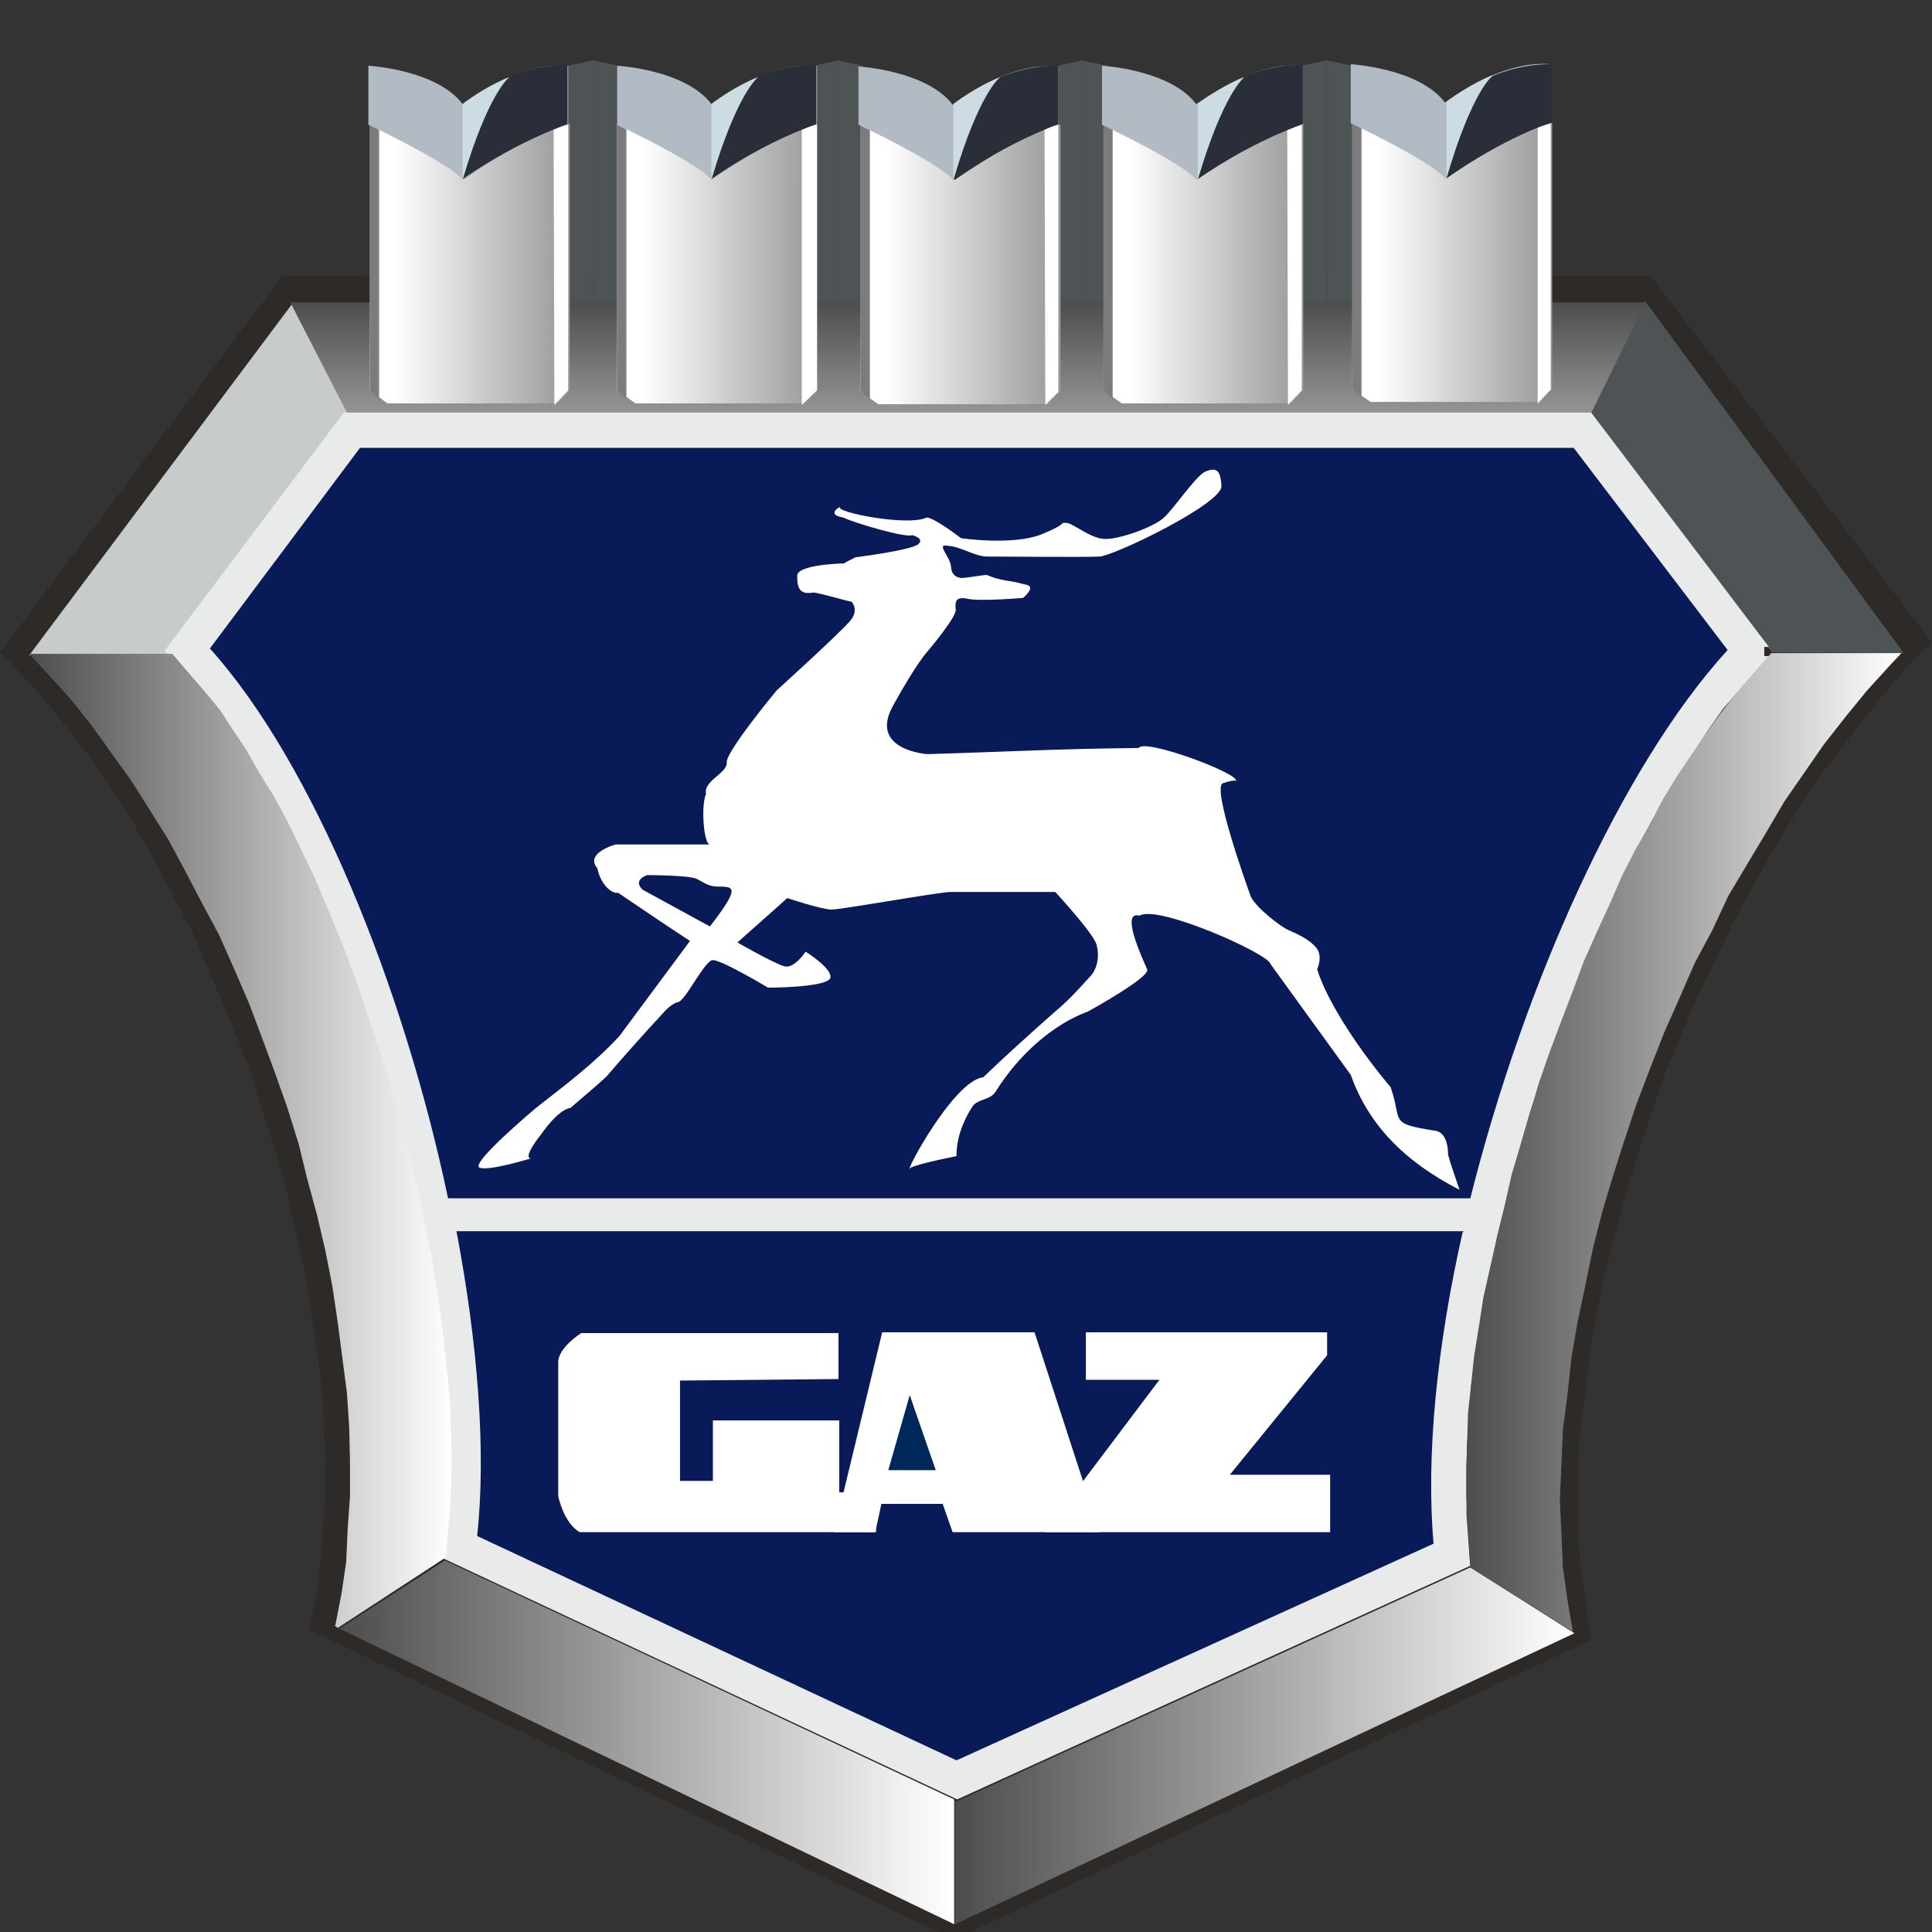 <svg width="64" height="64" viewBox="0 0 64 64" fill="none" xmlns="http://www.w3.org/2000/svg">
<rect x="0" y="0" width="64" height="64" fill="#333333" stroke="none"/>
<g clip-path="url(#clip0_11467_10858)">
<path d="M9.36 9.129H54.665L64 21.279L63.797 21.483L63.061 22.218L62.351 23.055L61.666 23.918L60.981 24.805L60.297 25.719L59.637 26.708L59.003 27.697L58.419 28.737L57.81 29.803L57.252 30.893L56.72 32.01L56.162 33.151L55.68 34.318L55.198 35.459L54.792 36.626L54.386 37.819L54.006 39.036L53.676 40.228L53.346 41.421L53.067 42.613L52.839 43.805L52.636 45.023L52.509 46.19L52.357 47.331L52.281 48.498V49.639V50.755L52.357 51.846L52.509 52.912L52.661 53.977L52.737 54.307L31.607 64.251L10.223 53.977L10.299 53.698L10.502 52.683L10.629 51.669L10.705 50.603L10.781 49.487V48.371L10.73 47.28L10.679 46.113L10.527 44.947L10.35 43.78L10.197 42.613L9.944 41.446L9.665 40.254L9.411 39.087L9.056 37.895L8.675 36.728L8.32 35.561L7.864 34.394L7.407 33.278L6.925 32.162L6.468 31.071L5.91 30.006L5.352 28.94L4.794 27.926L4.211 26.911L3.602 25.972L2.943 25.034L2.283 24.171L1.598 23.334L0.913 22.548L0.203 21.787L0 21.609L9.36 9.129Z" fill="#2D2A27"/>
<path d="M19.634 2V12.933L18.797 13.491L18.822 2.178L19.634 2Z" fill="#4E5356"/>
<path d="M20.474 2.178V13.491L19.637 12.933V2L20.474 2.178Z" fill="#4E5356"/>
<path d="M27.751 2V12.933L26.914 13.491L26.939 2.178L27.751 2Z" fill="#4E5356"/>
<path d="M28.591 2.178V13.491L27.754 12.933V2L28.591 2.178Z" fill="#4E5356"/>
<path d="M35.845 2V12.933L35.008 13.491L35.033 2.178L35.845 2Z" fill="#4E5356"/>
<path d="M36.681 2.178V13.491L35.844 12.933V2L36.681 2.178Z" fill="#4E5356"/>
<path d="M43.96 2V12.933L43.098 13.491L43.123 2.178L43.96 2Z" fill="#4E5356"/>
<path d="M44.798 2.178V13.491L43.961 12.933V2L44.798 2.178Z" fill="#4E5356"/>
<path d="M0.965 21.71L9.716 10.016L11.568 13.643H11.517L5.505 21.71H0.965Z" fill="#C7CBCC"/>
<path d="M31.608 63.742L11.238 53.951L14.739 51.693L31.608 59.608V63.742Z" fill="url(#paint0_linear_11467_10858)"/>
<path d="M52.154 54.103L31.633 63.743V59.633L31.658 59.684L48.705 51.922L52.154 54.103Z" fill="url(#paint1_linear_11467_10858)"/>
<path d="M54.489 9.965L63.062 21.634L58.699 21.608L52.637 13.643L54.489 9.965Z" fill="#4E5356"/>
<path d="M54.516 10.016L52.614 13.871H11.596L9.617 10.016H54.516Z" fill="url(#paint2_linear_11467_10858)"/>
<path d="M11.389 13.668H52.711L58.596 21.43H58.444V21.735H58.596L57.607 22.876L57.074 23.485L56.592 24.17L56.136 24.88L55.654 25.641L55.172 26.427L54.69 27.239L54.233 28.102L53.802 28.989L53.345 29.928L52.914 30.866L52.508 31.831L52.128 32.82L51.747 33.809L51.367 34.798L51.037 35.838L50.682 36.853L50.377 37.919L50.098 38.959L49.845 39.973L49.591 40.988L49.388 42.028L49.185 43.017L49.008 44.007L48.881 44.97L48.729 45.934L48.678 46.873L48.602 47.761L48.576 48.623V49.486L48.602 50.272L48.703 51.87L31.708 59.607L14.611 51.591L14.737 50.018L14.763 49.232V48.42V47.558L14.737 46.67L14.661 45.757L14.56 44.793L14.458 43.829L14.281 42.84L14.129 41.85L13.951 40.81L13.748 39.796L13.494 38.781L13.215 37.741L12.962 36.726L12.683 35.686L12.353 34.672L12.023 33.632L11.693 32.642L11.313 31.678L10.932 30.74L10.527 29.776L10.146 28.863L9.715 27.975L9.283 27.112L8.852 26.275L8.396 25.489L7.964 24.779L7.482 24.068L7.026 23.409L6.569 22.825L5.453 21.557L11.389 13.668Z" fill="#E9EBEB"/>
<path d="M48.453 40.811C47.59 44.616 47.235 48.269 47.489 51.136L31.686 58.314L15.806 50.882C16.11 48.117 15.831 44.515 15.121 40.786H48.478V40.811H48.453ZM11.925 14.836H52.131L57.23 21.533C53.704 25.389 50.457 32.694 48.707 39.695H14.842C13.371 32.694 10.378 25.287 6.953 21.482L11.925 14.836Z" fill="#081A58"/>
<path d="M11.188 53.926L11.086 53.85L11.111 53.825L11.314 52.785L11.467 51.745L11.517 50.654L11.594 49.563V48.422L11.568 47.28L11.492 46.139L11.34 44.972L11.188 43.805L11.01 42.613L10.782 41.446L10.503 40.254L10.173 39.036L9.894 37.895L9.513 36.677L9.108 35.536L8.676 34.369L8.245 33.227L7.763 32.111L7.256 30.97L6.698 29.93L6.14 28.864L5.582 27.824L4.947 26.81L4.339 25.846L3.679 24.932L3.045 24.045L2.36 23.182L1.65 22.396L0.965 21.66H5.708L6.799 22.928L7.281 23.512L7.712 24.172L8.169 24.856L8.6 25.617L9.057 26.353L9.513 27.19L9.919 28.027L10.351 28.915L10.731 29.803L11.137 30.767L11.517 31.731L11.873 32.695L12.202 33.684L12.532 34.699L12.862 35.688L13.166 36.728L13.445 37.743L13.674 38.783L13.927 39.797L14.13 40.812L14.333 41.827L14.485 42.816L14.637 43.805L14.739 44.769L14.84 45.682L14.916 46.596L14.942 47.509L14.967 48.346L14.942 49.183L14.916 49.919L14.764 51.593L11.188 53.926Z" fill="url(#paint3_linear_11467_10858)"/>
<path d="M62.986 21.635L62.606 22.041L61.845 22.878L61.16 23.715L60.424 24.653L59.79 25.567L59.105 26.556L58.496 27.596L57.888 28.611L57.254 29.676L56.721 30.817L56.137 31.908L55.63 33.075L55.123 34.217L54.666 35.383L54.209 36.576L53.804 37.793L53.423 38.986L53.068 40.178L52.764 41.37L52.51 42.613L52.256 43.805L52.053 44.997L51.926 46.19L51.774 47.356L51.724 48.523L51.673 49.69L51.724 50.806L51.774 51.922L51.926 53.013L52.104 54.053L48.705 51.922L48.578 50.198V49.386V48.549L48.603 47.712L48.629 46.824L48.73 45.885L48.832 44.921L48.984 43.983L49.136 42.993L49.364 41.979L49.593 40.964L49.846 39.924L50.075 38.909L50.379 37.895L50.684 36.855L50.988 35.84L51.343 34.825L51.724 33.811L52.104 32.821L52.459 31.858L52.891 30.894L53.322 29.955L53.728 29.017L54.184 28.129L54.666 27.291L55.097 26.454L55.579 25.668L56.061 24.958L56.543 24.247L57.025 23.588L57.507 22.979L58.674 21.635H62.986Z" fill="url(#paint4_linear_11467_10858)"/>
<path d="M21.436 28.989C21.436 28.989 22.831 28.989 23.085 29.116C23.338 29.243 23.465 29.369 23.795 29.369C24.176 29.369 24.328 29.395 24.176 29.724C24.023 30.054 23.516 30.689 23.516 30.689L21.284 29.471C21.03 29.217 21.233 29.065 21.436 28.989ZM37.721 24.778C35.083 24.803 33.333 24.905 30.72 24.981C30.72 24.981 28.767 24.854 29.579 23.383C30.39 21.912 30.745 21.556 30.745 21.556C30.745 21.556 31.709 20.415 31.659 20.187C31.633 19.933 31.659 19.756 32.039 19.832C32.42 19.933 33.891 19.806 33.891 19.806C33.891 19.806 34.322 19.451 34.018 19.375C33.891 19.35 33.637 19.273 33.434 19.248C33.231 19.223 33.054 19.172 33.054 19.172C32.927 19.147 32.775 19.071 32.673 19.045C32.394 19.071 32.166 19.121 31.887 19.147C31.887 19.147 31.532 19.172 31.506 18.791C31.481 18.411 30.974 18.005 31.405 18.081C31.836 18.107 32.293 18.436 32.699 18.436C33.13 18.436 35.946 18.462 36.428 18.436C36.91 18.411 40.486 16.686 40.461 16.103C40.436 15.519 40.258 15.494 39.928 15.621C39.599 15.773 38.863 16.889 38.533 17.168C38.178 17.473 37.062 17.878 36.58 17.853C36.098 17.828 35.54 17.32 35.312 17.32C35.058 17.32 35.438 17.32 34.5 17.701C33.536 18.081 31.836 17.828 31.836 17.828C31.836 17.828 30.948 17.143 30.695 17.143C30.086 17.447 27.625 16.965 27.828 16.788C27.828 16.788 27.346 17.041 27.93 17.143C28.361 17.346 30.035 17.828 30.213 17.726C30.213 17.726 30.644 17.828 30.416 18.03C30.162 18.233 28.336 18.462 28.336 18.462C28.209 18.538 28.057 18.589 27.955 18.665C27.955 18.665 26.357 18.69 26.408 19.096C26.408 19.502 26.509 19.705 26.941 19.629C27.118 19.629 28.133 19.933 28.209 19.933C28.209 19.933 28.462 20.187 28.183 20.542C27.879 20.922 25.723 22.876 25.723 22.876C25.723 22.876 24.023 24.93 24.074 25.26C24.099 25.615 23.288 25.869 23.389 26.3C23.212 26.68 23.313 27.974 23.516 27.974C22.476 27.974 21.436 27.974 20.396 27.974C20.396 27.974 19.356 28.253 19.787 28.761C19.914 29.369 20.32 29.623 20.472 29.572C21.258 30.105 22.045 30.638 22.857 31.17C22.07 32.236 21.309 33.251 20.523 34.316C19.711 35.204 18.696 35.965 17.758 36.7C17.758 36.7 15.576 38.527 15.881 38.679C16.185 38.806 17.58 38.375 17.58 38.375C17.58 38.375 17.276 38.4 17.935 37.563C18.544 36.7 18.899 36.7 18.899 36.7C19.305 36.345 19.711 36.016 20.092 35.66C20.7 34.95 21.36 34.214 21.969 33.555C21.969 33.555 22.222 33.251 22.451 33.2C22.704 33.174 23.338 31.805 23.617 31.805C23.922 31.805 25.444 32.718 25.444 32.718C25.444 32.718 27.321 32.718 27.499 32.413C27.625 32.109 26.687 31.526 26.687 31.526C26.687 31.526 26.306 32.109 25.977 32.008C25.622 31.906 24.429 31.221 24.429 31.221C24.962 30.739 25.52 30.257 26.078 29.75C26.078 29.75 27.22 30.13 27.549 30.13C27.904 30.13 31.101 29.547 31.506 29.547C31.938 29.547 34.956 29.547 34.956 29.547C34.956 29.547 36.225 30.917 36.326 31.297C36.428 31.678 36.352 32.084 36.123 32.337C35.996 32.464 35.514 33.048 34.931 33.529C34.043 34.316 33.282 35.001 32.572 35.686C31.608 35.787 29.959 38.856 30.137 38.73C30.01 38.628 31.684 38.298 31.684 38.298C31.684 37.715 31.887 37.157 32.217 36.65C32.394 36.396 32.8 36.447 32.978 36.168C33.764 34.899 34.931 33.91 36.047 33.504C36.047 33.504 38.127 32.363 38 32.109C37.874 31.805 37.087 30.156 37.747 30.333C38.355 29.953 42.034 31.602 42.084 31.931C42.972 33.149 43.86 34.392 44.748 35.61C45.331 37.258 46.524 38.476 48.35 39.415C48.223 39.034 48.071 38.628 47.969 38.248C47.969 38.248 47.995 37.538 47.564 37.461C45.965 37.208 46.473 37.182 46.067 36.016C45.103 34.874 43.987 33.251 43.632 32.109C43.632 32.109 43.835 31.678 43.606 31.399C43.353 31.094 42.922 30.917 42.693 30.815C42.44 30.714 41.552 30.029 41.425 29.674C41.298 29.319 40.131 26.072 40.512 25.945C40.892 25.818 40.943 25.869 40.943 25.869C41.044 25.615 37.899 24.448 37.721 24.778Z" fill="white"/>
<path d="M38.914 17.118L38.939 17.093C39.193 16.661 40.309 15.951 40.258 16.027V15.951V15.875V15.799V15.773V15.748H40.233H40.208H40.182L40.157 15.773H40.132H40.106L40.081 15.799L40.056 15.824L40.03 15.85L40.005 15.875L39.98 15.9L39.954 15.926L39.929 15.951C39.65 16.255 39.421 16.56 39.142 16.915L39.117 16.991L38.914 17.118Z" fill="white"/>
<path d="M35.36 17.524C35.335 17.524 35.284 17.549 35.284 17.6C34.396 18.183 33.23 18.183 32.215 18.107C32.215 18.107 33.255 18.234 33.432 18.234C34.498 18.234 35.436 17.549 36.4 18.158C36.172 17.904 35.665 17.397 35.36 17.524Z" fill="white"/>
<path d="M12.254 12.933V4.105C12.254 4.105 15.019 5.425 15.374 5.932C15.374 5.932 18.012 4.105 18.875 4.105V12.933L18.443 13.364H12.837L12.254 12.933Z" fill="url(#paint5_linear_11467_10858)"/>
<path d="M12.558 4.283V12.908V13.212L12.254 12.933V4.131L12.558 4.283Z" fill="#7C7C7C"/>
<path d="M18.822 4.131V12.933L18.365 13.415L18.34 4.232L18.822 4.131Z" fill="white"/>
<path d="M18.824 2.177V4.131C18.824 4.131 18.443 3.928 15.323 5.957C15.323 5.957 15.196 5.577 12.203 4.131V2.177C12.203 2.177 14.461 2.304 15.323 3.446C15.323 3.446 17.099 2.025 18.824 2.177Z" fill="#B2BBC4"/>
<path d="M15.324 5.931C15.324 5.931 16.111 3.065 16.872 2.532C16.872 2.532 17.785 2.126 18.799 2.152V4.105C18.825 4.13 17.328 4.561 15.324 5.931Z" fill="#2A2E39"/>
<path d="M15.324 3.446C15.324 3.446 16.085 2.863 16.872 2.559C16.872 2.559 16.187 3.041 15.324 5.958V3.446Z" fill="#CDDBE2"/>
<path d="M20.445 12.933V4.105C20.445 4.105 23.21 5.425 23.565 5.932C23.565 5.932 26.203 4.105 27.066 4.105V12.933L26.635 13.364H21.054L20.445 12.933Z" fill="url(#paint6_linear_11467_10858)"/>
<path d="M20.75 4.283V12.908V13.212L20.445 12.933V4.131L20.75 4.283Z" fill="#7C7C7C"/>
<path d="M27.066 4.131V12.933L26.559 13.415V4.232L27.066 4.131Z" fill="white"/>
<path d="M27.066 2.177V4.131C27.066 4.131 26.686 3.928 23.565 5.957C23.565 5.957 23.439 5.577 20.445 4.131V2.177C20.445 2.177 22.703 2.304 23.565 3.446C23.565 3.446 25.341 2.025 27.066 2.177Z" fill="#B2BBC4"/>
<path d="M23.566 5.931C23.566 5.931 24.353 3.065 25.114 2.532C25.114 2.532 26.027 2.126 27.042 2.152V4.105C27.067 4.13 25.545 4.561 23.566 5.931Z" fill="#2A2E39"/>
<path d="M23.566 3.446C23.566 3.446 24.327 2.863 25.114 2.559C25.114 2.559 24.429 3.041 23.566 5.958V3.446Z" fill="#CDDBE2"/>
<path d="M28.512 12.984V4.131C28.512 4.131 31.277 5.45 31.632 5.957C31.632 5.957 34.27 4.131 35.132 4.131V12.958L34.701 13.39H29.095L28.512 12.984Z" fill="url(#paint7_linear_11467_10858)"/>
<path d="M28.816 4.283V12.908V13.212L28.512 12.984V4.131L28.816 4.283Z" fill="#7C7C7C"/>
<path d="M35.058 4.131V12.984L34.627 13.415L34.602 4.258L35.058 4.131Z" fill="white"/>
<path d="M35.058 2.203V4.131C35.058 4.131 34.678 3.928 31.558 5.957C31.558 5.957 31.431 5.577 28.438 4.131V2.203C28.438 2.203 30.695 2.33 31.558 3.471C31.583 3.446 33.359 2.025 35.058 2.203Z" fill="#B2BBC4"/>
<path d="M31.582 5.957C31.582 5.957 32.368 3.09 33.129 2.557C33.129 2.557 34.043 2.152 35.057 2.177V4.105C35.057 4.13 33.561 4.612 31.582 5.957Z" fill="#2A2E39"/>
<path d="M31.582 3.446C31.582 3.446 32.343 2.863 33.129 2.559C33.129 2.559 32.444 3.041 31.582 5.958V3.446Z" fill="#CDDBE2"/>
<path d="M36.555 12.933V4.105C36.555 4.105 39.32 5.425 39.675 5.932C39.675 5.932 42.313 4.105 43.175 4.105V12.933L42.744 13.364H37.163L36.555 12.933Z" fill="url(#paint8_linear_11467_10858)"/>
<path d="M36.859 4.283V12.908V13.212L36.555 12.933V4.131L36.859 4.283Z" fill="#7C7C7C"/>
<path d="M43.123 4.131V12.933L42.666 13.415L42.641 4.232L43.123 4.131Z" fill="white"/>
<path d="M43.125 2.177V4.131C43.125 4.131 42.744 3.928 39.624 5.957C39.624 5.957 39.497 5.577 36.504 4.131V2.177C36.504 2.177 38.761 2.304 39.624 3.446C39.675 3.446 41.45 2.025 43.125 2.177Z" fill="#B2BBC4"/>
<path d="M39.676 5.931C39.676 5.931 40.462 3.065 41.223 2.532C41.223 2.532 42.136 2.126 43.151 2.152V4.105C43.176 4.13 41.68 4.561 39.676 5.931Z" fill="#2A2E39"/>
<path d="M39.676 3.446C39.676 3.446 40.437 2.863 41.223 2.559C41.223 2.559 40.538 3.041 39.676 5.958V3.446Z" fill="#CDDBE2"/>
<path d="M44.797 12.908V4.055C44.797 4.055 47.562 5.374 47.917 5.881C47.917 5.881 50.555 4.055 51.418 4.055V12.882L50.986 13.313H45.406L44.797 12.908Z" fill="url(#paint9_linear_11467_10858)"/>
<path d="M45.101 4.232V12.857V13.161L44.797 12.908V4.055L45.101 4.232Z" fill="#7C7C7C"/>
<path d="M51.369 4.055V12.908L50.938 13.364V4.182L51.369 4.055Z" fill="white"/>
<path d="M51.367 2.127V4.08C51.367 4.08 50.986 3.877 47.866 5.906C47.866 5.906 47.739 5.526 44.746 4.08V2.127C44.746 2.127 47.004 2.254 47.866 3.395C47.917 3.37 49.693 1.975 51.367 2.127Z" fill="#B2BBC4"/>
<path d="M47.918 5.908C47.918 5.908 48.704 3.041 49.465 2.509C49.465 2.509 50.379 2.103 51.393 2.128V4.081C51.368 4.056 49.871 4.538 47.918 5.908Z" fill="#2A2E39"/>
<path d="M47.918 3.37C47.918 3.37 48.679 2.787 49.465 2.482C49.465 2.482 48.78 2.964 47.918 5.882V3.37Z" fill="#CDDBE2"/>
<path d="M27.776 45.682V44.16H19.253C19.253 44.16 18.492 44.642 18.492 45.124V49.563C18.492 49.563 18.67 50.451 19.203 50.755H29.019V49.436H27.802V47.052H23.616V49.056H22.526V45.733L27.776 45.682Z" fill="white"/>
<path d="M27.625 50.755H28.995L29.198 49.817H31.227L31.557 50.755H36.427L34.271 44.135H29.223L27.625 50.755Z" fill="white"/>
<path d="M29.426 48.701L30.136 46.215L30.998 48.701H29.426Z" fill="#00275A"/>
<path d="M35.971 45.708V44.135H43.962V44.896L40.74 48.853H44.063V50.755H34.602L38.407 45.708H35.971Z" fill="white"/>
</g>
<defs>
<linearGradient id="paint0_linear_11467_10858" x1="11.246" y1="57.721" x2="31.598" y2="57.721" gradientUnits="userSpaceOnUse">
<stop stop-color="#4D4D4D"/>
<stop offset="1" stop-color="white"/>
</linearGradient>
<linearGradient id="paint1_linear_11467_10858" x1="31.631" y1="57.826" x2="52.16" y2="57.826" gradientUnits="userSpaceOnUse">
<stop stop-color="#4D4D4D"/>
<stop offset="1" stop-color="white"/>
</linearGradient>
<linearGradient id="paint2_linear_11467_10858" x1="32.066" y1="13.875" x2="32.066" y2="10.009" gradientUnits="userSpaceOnUse">
<stop stop-color="#999999"/>
<stop offset="1" stop-color="#4D4D4D"/>
</linearGradient>
<linearGradient id="paint3_linear_11467_10858" x1="0.954" y1="37.796" x2="14.98" y2="37.796" gradientUnits="userSpaceOnUse">
<stop stop-color="#4D4D4D"/>
<stop offset="1" stop-color="white"/>
</linearGradient>
<linearGradient id="paint4_linear_11467_10858" x1="48.571" y1="37.846" x2="62.974" y2="37.846" gradientUnits="userSpaceOnUse">
<stop stop-color="#4D4D4D"/>
<stop offset="1" stop-color="white"/>
</linearGradient>
<linearGradient id="paint5_linear_11467_10858" x1="12.235" y1="8.751" x2="18.82" y2="8.751" gradientUnits="userSpaceOnUse">
<stop stop-color="white"/>
<stop offset="0.133" stop-color="white"/>
<stop offset="1" stop-color="#999999"/>
</linearGradient>
<linearGradient id="paint6_linear_11467_10858" x1="20.452" y1="8.751" x2="27.036" y2="8.751" gradientUnits="userSpaceOnUse">
<stop stop-color="white"/>
<stop offset="0.133" stop-color="white"/>
<stop offset="1" stop-color="#999999"/>
</linearGradient>
<linearGradient id="paint7_linear_11467_10858" x1="28.485" y1="8.751" x2="35.069" y2="8.751" gradientUnits="userSpaceOnUse">
<stop stop-color="white"/>
<stop offset="0.133" stop-color="white"/>
<stop offset="1" stop-color="#999999"/>
</linearGradient>
<linearGradient id="paint8_linear_11467_10858" x1="36.543" y1="8.751" x2="43.128" y2="8.751" gradientUnits="userSpaceOnUse">
<stop stop-color="white"/>
<stop offset="0.133" stop-color="white"/>
<stop offset="1" stop-color="#999999"/>
</linearGradient>
<linearGradient id="paint9_linear_11467_10858" x1="44.795" y1="8.685" x2="51.38" y2="8.685" gradientUnits="userSpaceOnUse">
<stop stop-color="white"/>
<stop offset="0.133" stop-color="white"/>
<stop offset="1" stop-color="#999999"/>
</linearGradient>
<clipPath id="clip0_11467_10858">
<rect width="64" height="64" fill="white"/>
</clipPath>
</defs>
</svg>
